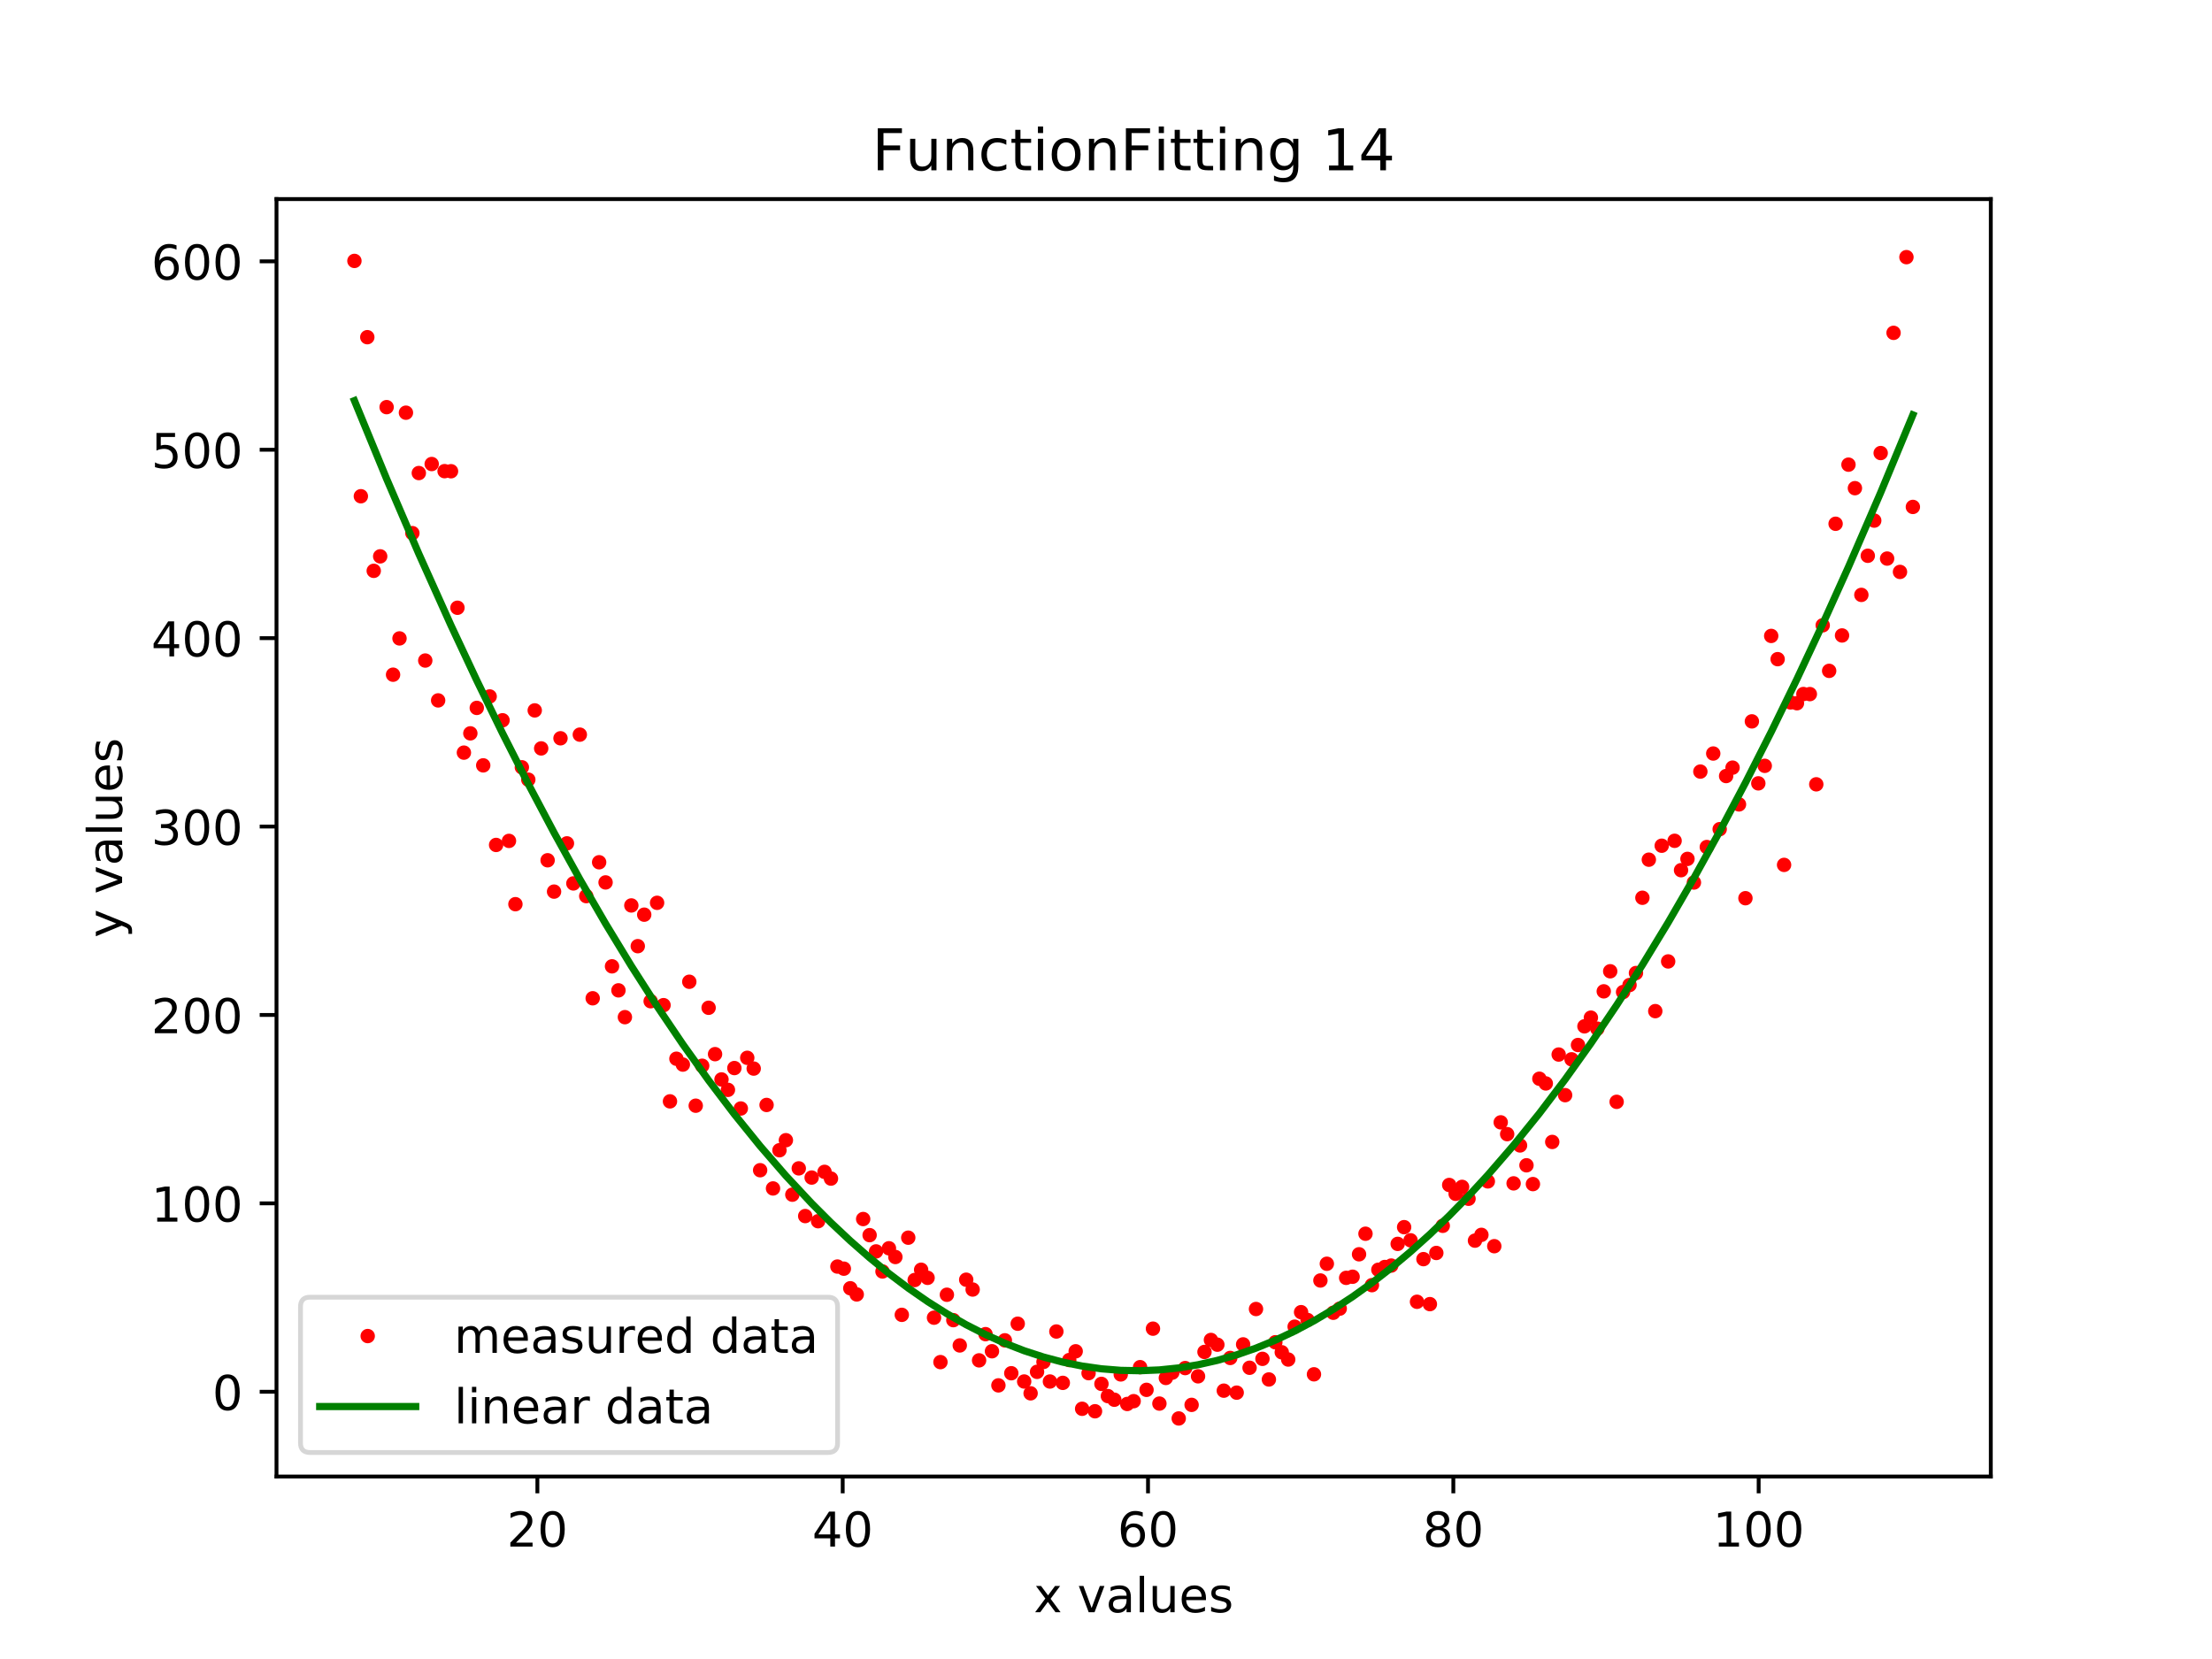 <?xml version="1.0" encoding="utf-8" standalone="no"?>
<!DOCTYPE svg PUBLIC "-//W3C//DTD SVG 1.1//EN"
  "http://www.w3.org/Graphics/SVG/1.1/DTD/svg11.dtd">
<!-- Created with matplotlib (https://matplotlib.org/) -->
<svg height="345.6pt" version="1.1" viewBox="0 0 460.8 345.6" width="460.8pt" xmlns="http://www.w3.org/2000/svg" xmlns:xlink="http://www.w3.org/1999/xlink">
 <defs>
  <style type="text/css">
*{stroke-linecap:butt;stroke-linejoin:round;}
  </style>
 </defs>
 <g id="figure_1">
  <g id="patch_1">
   <path d="M 0 345.6 
L 460.8 345.6 
L 460.8 0 
L 0 0 
z
" style="fill:#ffffff;"/>
  </g>
  <g id="axes_1">
   <g id="patch_2">
    <path d="M 57.6 307.584 
L 414.72 307.584 
L 414.72 41.472 
L 57.6 41.472 
z
" style="fill:#ffffff;"/>
   </g>
   <g id="matplotlib.axis_1">
    <g id="xtick_1">
     <g id="line2d_1">
      <defs>
       <path d="M 0 0 
L 0 3.5 
" id="meb86414246" style="stroke:#000000;stroke-width:0.8;"/>
      </defs>
      <g>
       <use style="stroke:#000000;stroke-width:0.8;" x="111.946" xlink:href="#meb86414246" y="307.584"/>
      </g>
     </g>
     <g id="text_1">
      <!-- 20 -->
      <defs>
       <path d="M 19.188 8.297 
L 53.609 8.297 
L 53.609 0 
L 7.328 0 
L 7.328 8.297 
Q 12.938 14.109 22.625 23.891 
Q 32.328 33.688 34.812 36.531 
Q 39.547 41.844 41.422 45.531 
Q 43.312 49.219 43.312 52.781 
Q 43.312 58.594 39.234 62.25 
Q 35.156 65.922 28.609 65.922 
Q 23.969 65.922 18.812 64.312 
Q 13.672 62.703 7.812 59.422 
L 7.812 69.391 
Q 13.766 71.781 18.938 73 
Q 24.125 74.219 28.422 74.219 
Q 39.75 74.219 46.484 68.547 
Q 53.219 62.891 53.219 53.422 
Q 53.219 48.922 51.531 44.891 
Q 49.859 40.875 45.406 35.406 
Q 44.188 33.984 37.641 27.219 
Q 31.109 20.453 19.188 8.297 
z
" id="DejaVuSans-50"/>
       <path d="M 31.781 66.406 
Q 24.172 66.406 20.328 58.906 
Q 16.5 51.422 16.5 36.375 
Q 16.5 21.391 20.328 13.891 
Q 24.172 6.391 31.781 6.391 
Q 39.453 6.391 43.281 13.891 
Q 47.125 21.391 47.125 36.375 
Q 47.125 51.422 43.281 58.906 
Q 39.453 66.406 31.781 66.406 
z
M 31.781 74.219 
Q 44.047 74.219 50.516 64.516 
Q 56.984 54.828 56.984 36.375 
Q 56.984 17.969 50.516 8.266 
Q 44.047 -1.422 31.781 -1.422 
Q 19.531 -1.422 13.062 8.266 
Q 6.594 17.969 6.594 36.375 
Q 6.594 54.828 13.062 64.516 
Q 19.531 74.219 31.781 74.219 
z
" id="DejaVuSans-48"/>
      </defs>
      <g transform="translate(105.583 322.182)scale(0.1 -0.1)">
       <use xlink:href="#DejaVuSans-50"/>
       <use x="63.623" xlink:href="#DejaVuSans-48"/>
      </g>
     </g>
    </g>
    <g id="xtick_2">
     <g id="line2d_2">
      <g>
       <use style="stroke:#000000;stroke-width:0.8;" x="175.549" xlink:href="#meb86414246" y="307.584"/>
      </g>
     </g>
     <g id="text_2">
      <!-- 40 -->
      <defs>
       <path d="M 37.797 64.312 
L 12.891 25.391 
L 37.797 25.391 
z
M 35.203 72.906 
L 47.609 72.906 
L 47.609 25.391 
L 58.016 25.391 
L 58.016 17.188 
L 47.609 17.188 
L 47.609 0 
L 37.797 0 
L 37.797 17.188 
L 4.891 17.188 
L 4.891 26.703 
z
" id="DejaVuSans-52"/>
      </defs>
      <g transform="translate(169.187 322.182)scale(0.1 -0.1)">
       <use xlink:href="#DejaVuSans-52"/>
       <use x="63.623" xlink:href="#DejaVuSans-48"/>
      </g>
     </g>
    </g>
    <g id="xtick_3">
     <g id="line2d_3">
      <g>
       <use style="stroke:#000000;stroke-width:0.8;" x="239.153" xlink:href="#meb86414246" y="307.584"/>
      </g>
     </g>
     <g id="text_3">
      <!-- 60 -->
      <defs>
       <path d="M 33.016 40.375 
Q 26.375 40.375 22.484 35.828 
Q 18.609 31.297 18.609 23.391 
Q 18.609 15.531 22.484 10.953 
Q 26.375 6.391 33.016 6.391 
Q 39.656 6.391 43.531 10.953 
Q 47.406 15.531 47.406 23.391 
Q 47.406 31.297 43.531 35.828 
Q 39.656 40.375 33.016 40.375 
z
M 52.594 71.297 
L 52.594 62.312 
Q 48.875 64.062 45.094 64.984 
Q 41.312 65.922 37.594 65.922 
Q 27.828 65.922 22.672 59.328 
Q 17.531 52.734 16.797 39.406 
Q 19.672 43.656 24.016 45.922 
Q 28.375 48.188 33.594 48.188 
Q 44.578 48.188 50.953 41.516 
Q 57.328 34.859 57.328 23.391 
Q 57.328 12.156 50.688 5.359 
Q 44.047 -1.422 33.016 -1.422 
Q 20.359 -1.422 13.672 8.266 
Q 6.984 17.969 6.984 36.375 
Q 6.984 53.656 15.188 63.938 
Q 23.391 74.219 37.203 74.219 
Q 40.922 74.219 44.703 73.484 
Q 48.484 72.75 52.594 71.297 
z
" id="DejaVuSans-54"/>
      </defs>
      <g transform="translate(232.79 322.182)scale(0.1 -0.1)">
       <use xlink:href="#DejaVuSans-54"/>
       <use x="63.623" xlink:href="#DejaVuSans-48"/>
      </g>
     </g>
    </g>
    <g id="xtick_4">
     <g id="line2d_4">
      <g>
       <use style="stroke:#000000;stroke-width:0.8;" x="302.756" xlink:href="#meb86414246" y="307.584"/>
      </g>
     </g>
     <g id="text_4">
      <!-- 80 -->
      <defs>
       <path d="M 31.781 34.625 
Q 24.75 34.625 20.719 30.859 
Q 16.703 27.094 16.703 20.516 
Q 16.703 13.922 20.719 10.156 
Q 24.75 6.391 31.781 6.391 
Q 38.812 6.391 42.859 10.172 
Q 46.922 13.969 46.922 20.516 
Q 46.922 27.094 42.891 30.859 
Q 38.875 34.625 31.781 34.625 
z
M 21.922 38.812 
Q 15.578 40.375 12.031 44.719 
Q 8.5 49.078 8.5 55.328 
Q 8.5 64.062 14.719 69.141 
Q 20.953 74.219 31.781 74.219 
Q 42.672 74.219 48.875 69.141 
Q 55.078 64.062 55.078 55.328 
Q 55.078 49.078 51.531 44.719 
Q 48 40.375 41.703 38.812 
Q 48.828 37.156 52.797 32.312 
Q 56.781 27.484 56.781 20.516 
Q 56.781 9.906 50.312 4.234 
Q 43.844 -1.422 31.781 -1.422 
Q 19.734 -1.422 13.25 4.234 
Q 6.781 9.906 6.781 20.516 
Q 6.781 27.484 10.781 32.312 
Q 14.797 37.156 21.922 38.812 
z
M 18.312 54.391 
Q 18.312 48.734 21.844 45.562 
Q 25.391 42.391 31.781 42.391 
Q 38.141 42.391 41.719 45.562 
Q 45.312 48.734 45.312 54.391 
Q 45.312 60.062 41.719 63.234 
Q 38.141 66.406 31.781 66.406 
Q 25.391 66.406 21.844 63.234 
Q 18.312 60.062 18.312 54.391 
z
" id="DejaVuSans-56"/>
      </defs>
      <g transform="translate(296.394 322.182)scale(0.1 -0.1)">
       <use xlink:href="#DejaVuSans-56"/>
       <use x="63.623" xlink:href="#DejaVuSans-48"/>
      </g>
     </g>
    </g>
    <g id="xtick_5">
     <g id="line2d_5">
      <g>
       <use style="stroke:#000000;stroke-width:0.8;" x="366.36" xlink:href="#meb86414246" y="307.584"/>
      </g>
     </g>
     <g id="text_5">
      <!-- 100 -->
      <defs>
       <path d="M 12.406 8.297 
L 28.516 8.297 
L 28.516 63.922 
L 10.984 60.406 
L 10.984 69.391 
L 28.422 72.906 
L 38.281 72.906 
L 38.281 8.297 
L 54.391 8.297 
L 54.391 0 
L 12.406 0 
z
" id="DejaVuSans-49"/>
      </defs>
      <g transform="translate(356.816 322.182)scale(0.1 -0.1)">
       <use xlink:href="#DejaVuSans-49"/>
       <use x="63.623" xlink:href="#DejaVuSans-48"/>
       <use x="127.246" xlink:href="#DejaVuSans-48"/>
      </g>
     </g>
    </g>
    <g id="text_6">
     <!-- x values -->
     <defs>
      <path d="M 54.891 54.688 
L 35.109 28.078 
L 55.906 0 
L 45.312 0 
L 29.391 21.484 
L 13.484 0 
L 2.875 0 
L 24.125 28.609 
L 4.688 54.688 
L 15.281 54.688 
L 29.781 35.203 
L 44.281 54.688 
z
" id="DejaVuSans-120"/>
      <path id="DejaVuSans-32"/>
      <path d="M 2.984 54.688 
L 12.5 54.688 
L 29.594 8.797 
L 46.688 54.688 
L 56.203 54.688 
L 35.688 0 
L 23.484 0 
z
" id="DejaVuSans-118"/>
      <path d="M 34.281 27.484 
Q 23.391 27.484 19.188 25 
Q 14.984 22.516 14.984 16.5 
Q 14.984 11.719 18.141 8.906 
Q 21.297 6.109 26.703 6.109 
Q 34.188 6.109 38.703 11.406 
Q 43.219 16.703 43.219 25.484 
L 43.219 27.484 
z
M 52.203 31.203 
L 52.203 0 
L 43.219 0 
L 43.219 8.297 
Q 40.141 3.328 35.547 0.953 
Q 30.953 -1.422 24.312 -1.422 
Q 15.922 -1.422 10.953 3.297 
Q 6 8.016 6 15.922 
Q 6 25.141 12.172 29.828 
Q 18.359 34.516 30.609 34.516 
L 43.219 34.516 
L 43.219 35.406 
Q 43.219 41.609 39.141 45 
Q 35.062 48.391 27.688 48.391 
Q 23 48.391 18.547 47.266 
Q 14.109 46.141 10.016 43.891 
L 10.016 52.203 
Q 14.938 54.109 19.578 55.047 
Q 24.219 56 28.609 56 
Q 40.484 56 46.344 49.844 
Q 52.203 43.703 52.203 31.203 
z
" id="DejaVuSans-97"/>
      <path d="M 9.422 75.984 
L 18.406 75.984 
L 18.406 0 
L 9.422 0 
z
" id="DejaVuSans-108"/>
      <path d="M 8.5 21.578 
L 8.5 54.688 
L 17.484 54.688 
L 17.484 21.922 
Q 17.484 14.156 20.5 10.266 
Q 23.531 6.391 29.594 6.391 
Q 36.859 6.391 41.078 11.031 
Q 45.312 15.672 45.312 23.688 
L 45.312 54.688 
L 54.297 54.688 
L 54.297 0 
L 45.312 0 
L 45.312 8.406 
Q 42.047 3.422 37.719 1 
Q 33.406 -1.422 27.688 -1.422 
Q 18.266 -1.422 13.375 4.438 
Q 8.5 10.297 8.5 21.578 
z
M 31.109 56 
z
" id="DejaVuSans-117"/>
      <path d="M 56.203 29.594 
L 56.203 25.203 
L 14.891 25.203 
Q 15.484 15.922 20.484 11.062 
Q 25.484 6.203 34.422 6.203 
Q 39.594 6.203 44.453 7.469 
Q 49.312 8.734 54.109 11.281 
L 54.109 2.781 
Q 49.266 0.734 44.188 -0.344 
Q 39.109 -1.422 33.891 -1.422 
Q 20.797 -1.422 13.156 6.188 
Q 5.516 13.812 5.516 26.812 
Q 5.516 40.234 12.766 48.109 
Q 20.016 56 32.328 56 
Q 43.359 56 49.781 48.891 
Q 56.203 41.797 56.203 29.594 
z
M 47.219 32.234 
Q 47.125 39.594 43.094 43.984 
Q 39.062 48.391 32.422 48.391 
Q 24.906 48.391 20.391 44.141 
Q 15.875 39.891 15.188 32.172 
z
" id="DejaVuSans-101"/>
      <path d="M 44.281 53.078 
L 44.281 44.578 
Q 40.484 46.531 36.375 47.5 
Q 32.281 48.484 27.875 48.484 
Q 21.188 48.484 17.844 46.438 
Q 14.5 44.391 14.5 40.281 
Q 14.5 37.156 16.891 35.375 
Q 19.281 33.594 26.516 31.984 
L 29.594 31.297 
Q 39.156 29.25 43.188 25.516 
Q 47.219 21.781 47.219 15.094 
Q 47.219 7.469 41.188 3.016 
Q 35.156 -1.422 24.609 -1.422 
Q 20.219 -1.422 15.453 -0.562 
Q 10.688 0.297 5.422 2 
L 5.422 11.281 
Q 10.406 8.688 15.234 7.391 
Q 20.062 6.109 24.812 6.109 
Q 31.156 6.109 34.562 8.281 
Q 37.984 10.453 37.984 14.406 
Q 37.984 18.062 35.516 20.016 
Q 33.062 21.969 24.703 23.781 
L 21.578 24.516 
Q 13.234 26.266 9.516 29.906 
Q 5.812 33.547 5.812 39.891 
Q 5.812 47.609 11.281 51.797 
Q 16.75 56 26.812 56 
Q 31.781 56 36.172 55.266 
Q 40.578 54.547 44.281 53.078 
z
" id="DejaVuSans-115"/>
     </defs>
     <g transform="translate(215.349 335.861)scale(0.1 -0.1)">
      <use xlink:href="#DejaVuSans-120"/>
      <use x="59.18" xlink:href="#DejaVuSans-32"/>
      <use x="90.967" xlink:href="#DejaVuSans-118"/>
      <use x="150.146" xlink:href="#DejaVuSans-97"/>
      <use x="211.426" xlink:href="#DejaVuSans-108"/>
      <use x="239.209" xlink:href="#DejaVuSans-117"/>
      <use x="302.588" xlink:href="#DejaVuSans-101"/>
      <use x="364.111" xlink:href="#DejaVuSans-115"/>
     </g>
    </g>
   </g>
   <g id="matplotlib.axis_2">
    <g id="ytick_1">
     <g id="line2d_6">
      <defs>
       <path d="M 0 0 
L -3.5 0 
" id="m246a909c62" style="stroke:#000000;stroke-width:0.8;"/>
      </defs>
      <g>
       <use style="stroke:#000000;stroke-width:0.8;" x="57.6" xlink:href="#m246a909c62" y="289.931"/>
      </g>
     </g>
     <g id="text_7">
      <!-- 0 -->
      <g transform="translate(44.237 293.73)scale(0.1 -0.1)">
       <use xlink:href="#DejaVuSans-48"/>
      </g>
     </g>
    </g>
    <g id="ytick_2">
     <g id="line2d_7">
      <g>
       <use style="stroke:#000000;stroke-width:0.8;" x="57.6" xlink:href="#m246a909c62" y="250.682"/>
      </g>
     </g>
     <g id="text_8">
      <!-- 100 -->
      <g transform="translate(31.512 254.482)scale(0.1 -0.1)">
       <use xlink:href="#DejaVuSans-49"/>
       <use x="63.623" xlink:href="#DejaVuSans-48"/>
       <use x="127.246" xlink:href="#DejaVuSans-48"/>
      </g>
     </g>
    </g>
    <g id="ytick_3">
     <g id="line2d_8">
      <g>
       <use style="stroke:#000000;stroke-width:0.8;" x="57.6" xlink:href="#m246a909c62" y="211.434"/>
      </g>
     </g>
     <g id="text_9">
      <!-- 200 -->
      <g transform="translate(31.512 215.233)scale(0.1 -0.1)">
       <use xlink:href="#DejaVuSans-50"/>
       <use x="63.623" xlink:href="#DejaVuSans-48"/>
       <use x="127.246" xlink:href="#DejaVuSans-48"/>
      </g>
     </g>
    </g>
    <g id="ytick_4">
     <g id="line2d_9">
      <g>
       <use style="stroke:#000000;stroke-width:0.8;" x="57.6" xlink:href="#m246a909c62" y="172.186"/>
      </g>
     </g>
     <g id="text_10">
      <!-- 300 -->
      <defs>
       <path d="M 40.578 39.312 
Q 47.656 37.797 51.625 33 
Q 55.609 28.219 55.609 21.188 
Q 55.609 10.406 48.188 4.484 
Q 40.766 -1.422 27.094 -1.422 
Q 22.516 -1.422 17.656 -0.516 
Q 12.797 0.391 7.625 2.203 
L 7.625 11.719 
Q 11.719 9.328 16.594 8.109 
Q 21.484 6.891 26.812 6.891 
Q 36.078 6.891 40.938 10.547 
Q 45.797 14.203 45.797 21.188 
Q 45.797 27.641 41.281 31.266 
Q 36.766 34.906 28.719 34.906 
L 20.219 34.906 
L 20.219 43.016 
L 29.109 43.016 
Q 36.375 43.016 40.234 45.922 
Q 44.094 48.828 44.094 54.297 
Q 44.094 59.906 40.109 62.906 
Q 36.141 65.922 28.719 65.922 
Q 24.656 65.922 20.016 65.031 
Q 15.375 64.156 9.812 62.312 
L 9.812 71.094 
Q 15.438 72.656 20.344 73.438 
Q 25.25 74.219 29.594 74.219 
Q 40.828 74.219 47.359 69.109 
Q 53.906 64.016 53.906 55.328 
Q 53.906 49.266 50.438 45.094 
Q 46.969 40.922 40.578 39.312 
z
" id="DejaVuSans-51"/>
      </defs>
      <g transform="translate(31.512 175.985)scale(0.1 -0.1)">
       <use xlink:href="#DejaVuSans-51"/>
       <use x="63.623" xlink:href="#DejaVuSans-48"/>
       <use x="127.246" xlink:href="#DejaVuSans-48"/>
      </g>
     </g>
    </g>
    <g id="ytick_5">
     <g id="line2d_10">
      <g>
       <use style="stroke:#000000;stroke-width:0.8;" x="57.6" xlink:href="#m246a909c62" y="132.937"/>
      </g>
     </g>
     <g id="text_11">
      <!-- 400 -->
      <g transform="translate(31.512 136.736)scale(0.1 -0.1)">
       <use xlink:href="#DejaVuSans-52"/>
       <use x="63.623" xlink:href="#DejaVuSans-48"/>
       <use x="127.246" xlink:href="#DejaVuSans-48"/>
      </g>
     </g>
    </g>
    <g id="ytick_6">
     <g id="line2d_11">
      <g>
       <use style="stroke:#000000;stroke-width:0.8;" x="57.6" xlink:href="#m246a909c62" y="93.689"/>
      </g>
     </g>
     <g id="text_12">
      <!-- 500 -->
      <defs>
       <path d="M 10.797 72.906 
L 49.516 72.906 
L 49.516 64.594 
L 19.828 64.594 
L 19.828 46.734 
Q 21.969 47.469 24.109 47.828 
Q 26.266 48.188 28.422 48.188 
Q 40.625 48.188 47.75 41.5 
Q 54.891 34.812 54.891 23.391 
Q 54.891 11.625 47.562 5.094 
Q 40.234 -1.422 26.906 -1.422 
Q 22.312 -1.422 17.547 -0.641 
Q 12.797 0.141 7.719 1.703 
L 7.719 11.625 
Q 12.109 9.234 16.797 8.062 
Q 21.484 6.891 26.703 6.891 
Q 35.156 6.891 40.078 11.328 
Q 45.016 15.766 45.016 23.391 
Q 45.016 31 40.078 35.438 
Q 35.156 39.891 26.703 39.891 
Q 22.75 39.891 18.812 39.016 
Q 14.891 38.141 10.797 36.281 
z
" id="DejaVuSans-53"/>
      </defs>
      <g transform="translate(31.512 97.488)scale(0.1 -0.1)">
       <use xlink:href="#DejaVuSans-53"/>
       <use x="63.623" xlink:href="#DejaVuSans-48"/>
       <use x="127.246" xlink:href="#DejaVuSans-48"/>
      </g>
     </g>
    </g>
    <g id="ytick_7">
     <g id="line2d_12">
      <g>
       <use style="stroke:#000000;stroke-width:0.8;" x="57.6" xlink:href="#m246a909c62" y="54.441"/>
      </g>
     </g>
     <g id="text_13">
      <!-- 600 -->
      <g transform="translate(31.512 58.24)scale(0.1 -0.1)">
       <use xlink:href="#DejaVuSans-54"/>
       <use x="63.623" xlink:href="#DejaVuSans-48"/>
       <use x="127.246" xlink:href="#DejaVuSans-48"/>
      </g>
     </g>
    </g>
    <g id="text_14">
     <!-- y values -->
     <defs>
      <path d="M 32.172 -5.078 
Q 28.375 -14.844 24.75 -17.812 
Q 21.141 -20.797 15.094 -20.797 
L 7.906 -20.797 
L 7.906 -13.281 
L 13.188 -13.281 
Q 16.891 -13.281 18.938 -11.516 
Q 21 -9.766 23.484 -3.219 
L 25.094 0.875 
L 2.984 54.688 
L 12.5 54.688 
L 29.594 11.922 
L 46.688 54.688 
L 56.203 54.688 
z
" id="DejaVuSans-121"/>
     </defs>
     <g transform="translate(25.433 195.339)rotate(-90)scale(0.1 -0.1)">
      <use xlink:href="#DejaVuSans-121"/>
      <use x="59.18" xlink:href="#DejaVuSans-32"/>
      <use x="90.967" xlink:href="#DejaVuSans-118"/>
      <use x="150.146" xlink:href="#DejaVuSans-97"/>
      <use x="211.426" xlink:href="#DejaVuSans-108"/>
      <use x="239.209" xlink:href="#DejaVuSans-117"/>
      <use x="302.588" xlink:href="#DejaVuSans-101"/>
      <use x="364.111" xlink:href="#DejaVuSans-115"/>
     </g>
    </g>
   </g>
   <g id="line2d_13">
    <defs>
     <path d="M 0 1 
C 0.265 1 0.52 0.895 0.707 0.707 
C 0.895 0.52 1 0.265 1 0 
C 1 -0.265 0.895 -0.52 0.707 -0.707 
C 0.52 -0.895 0.265 -1 0 -1 
C -0.265 -1 -0.52 -0.895 -0.707 -0.707 
C -0.895 -0.52 -1 -0.265 -1 0 
C -1 0.265 -0.895 0.52 -0.707 0.707 
C -0.52 0.895 -0.265 1 0 1 
z
" id="mb3ab3a8fea" style="stroke:#ff0000;"/>
    </defs>
    <g clip-path="url(#p7664dd7ea1)">
     <use style="fill:#ff0000;stroke:#ff0000;" x="73.833" xlink:href="#mb3ab3a8fea" y="54.353"/>
     <use style="fill:#ff0000;stroke:#ff0000;" x="75.174" xlink:href="#mb3ab3a8fea" y="103.376"/>
     <use style="fill:#ff0000;stroke:#ff0000;" x="76.516" xlink:href="#mb3ab3a8fea" y="70.241"/>
     <use style="fill:#ff0000;stroke:#ff0000;" x="77.857" xlink:href="#mb3ab3a8fea" y="118.917"/>
     <use style="fill:#ff0000;stroke:#ff0000;" x="79.199" xlink:href="#mb3ab3a8fea" y="115.899"/>
     <use style="fill:#ff0000;stroke:#ff0000;" x="80.54" xlink:href="#mb3ab3a8fea" y="84.815"/>
     <use style="fill:#ff0000;stroke:#ff0000;" x="81.882" xlink:href="#mb3ab3a8fea" y="140.552"/>
     <use style="fill:#ff0000;stroke:#ff0000;" x="83.224" xlink:href="#mb3ab3a8fea" y="132.993"/>
     <use style="fill:#ff0000;stroke:#ff0000;" x="84.565" xlink:href="#mb3ab3a8fea" y="85.972"/>
     <use style="fill:#ff0000;stroke:#ff0000;" x="85.907" xlink:href="#mb3ab3a8fea" y="111.061"/>
     <use style="fill:#ff0000;stroke:#ff0000;" x="87.248" xlink:href="#mb3ab3a8fea" y="98.545"/>
     <use style="fill:#ff0000;stroke:#ff0000;" x="88.59" xlink:href="#mb3ab3a8fea" y="137.602"/>
     <use style="fill:#ff0000;stroke:#ff0000;" x="89.931" xlink:href="#mb3ab3a8fea" y="96.665"/>
     <use style="fill:#ff0000;stroke:#ff0000;" x="91.273" xlink:href="#mb3ab3a8fea" y="145.906"/>
     <use style="fill:#ff0000;stroke:#ff0000;" x="92.614" xlink:href="#mb3ab3a8fea" y="98.15"/>
     <use style="fill:#ff0000;stroke:#ff0000;" x="93.956" xlink:href="#mb3ab3a8fea" y="98.168"/>
     <use style="fill:#ff0000;stroke:#ff0000;" x="95.297" xlink:href="#mb3ab3a8fea" y="126.607"/>
     <use style="fill:#ff0000;stroke:#ff0000;" x="96.639" xlink:href="#mb3ab3a8fea" y="156.787"/>
     <use style="fill:#ff0000;stroke:#ff0000;" x="97.981" xlink:href="#mb3ab3a8fea" y="152.772"/>
     <use style="fill:#ff0000;stroke:#ff0000;" x="99.322" xlink:href="#mb3ab3a8fea" y="147.468"/>
     <use style="fill:#ff0000;stroke:#ff0000;" x="100.664" xlink:href="#mb3ab3a8fea" y="159.44"/>
     <use style="fill:#ff0000;stroke:#ff0000;" x="102.005" xlink:href="#mb3ab3a8fea" y="145.085"/>
     <use style="fill:#ff0000;stroke:#ff0000;" x="103.347" xlink:href="#mb3ab3a8fea" y="176.017"/>
     <use style="fill:#ff0000;stroke:#ff0000;" x="104.688" xlink:href="#mb3ab3a8fea" y="150.047"/>
     <use style="fill:#ff0000;stroke:#ff0000;" x="106.03" xlink:href="#mb3ab3a8fea" y="175.173"/>
     <use style="fill:#ff0000;stroke:#ff0000;" x="107.371" xlink:href="#mb3ab3a8fea" y="188.357"/>
     <use style="fill:#ff0000;stroke:#ff0000;" x="108.713" xlink:href="#mb3ab3a8fea" y="159.839"/>
     <use style="fill:#ff0000;stroke:#ff0000;" x="110.055" xlink:href="#mb3ab3a8fea" y="162.417"/>
     <use style="fill:#ff0000;stroke:#ff0000;" x="111.396" xlink:href="#mb3ab3a8fea" y="147.989"/>
     <use style="fill:#ff0000;stroke:#ff0000;" x="112.738" xlink:href="#mb3ab3a8fea" y="155.907"/>
     <use style="fill:#ff0000;stroke:#ff0000;" x="114.079" xlink:href="#mb3ab3a8fea" y="179.21"/>
     <use style="fill:#ff0000;stroke:#ff0000;" x="115.421" xlink:href="#mb3ab3a8fea" y="185.739"/>
     <use style="fill:#ff0000;stroke:#ff0000;" x="116.762" xlink:href="#mb3ab3a8fea" y="153.798"/>
     <use style="fill:#ff0000;stroke:#ff0000;" x="118.104" xlink:href="#mb3ab3a8fea" y="175.689"/>
     <use style="fill:#ff0000;stroke:#ff0000;" x="119.445" xlink:href="#mb3ab3a8fea" y="184.034"/>
     <use style="fill:#ff0000;stroke:#ff0000;" x="120.787" xlink:href="#mb3ab3a8fea" y="153.039"/>
     <use style="fill:#ff0000;stroke:#ff0000;" x="122.128" xlink:href="#mb3ab3a8fea" y="186.676"/>
     <use style="fill:#ff0000;stroke:#ff0000;" x="123.47" xlink:href="#mb3ab3a8fea" y="207.96"/>
     <use style="fill:#ff0000;stroke:#ff0000;" x="124.812" xlink:href="#mb3ab3a8fea" y="179.625"/>
     <use style="fill:#ff0000;stroke:#ff0000;" x="126.153" xlink:href="#mb3ab3a8fea" y="183.824"/>
     <use style="fill:#ff0000;stroke:#ff0000;" x="127.495" xlink:href="#mb3ab3a8fea" y="201.306"/>
     <use style="fill:#ff0000;stroke:#ff0000;" x="128.836" xlink:href="#mb3ab3a8fea" y="206.309"/>
     <use style="fill:#ff0000;stroke:#ff0000;" x="130.178" xlink:href="#mb3ab3a8fea" y="211.894"/>
     <use style="fill:#ff0000;stroke:#ff0000;" x="131.519" xlink:href="#mb3ab3a8fea" y="188.621"/>
     <use style="fill:#ff0000;stroke:#ff0000;" x="132.861" xlink:href="#mb3ab3a8fea" y="197.104"/>
     <use style="fill:#ff0000;stroke:#ff0000;" x="134.202" xlink:href="#mb3ab3a8fea" y="190.543"/>
     <use style="fill:#ff0000;stroke:#ff0000;" x="135.544" xlink:href="#mb3ab3a8fea" y="208.572"/>
     <use style="fill:#ff0000;stroke:#ff0000;" x="136.885" xlink:href="#mb3ab3a8fea" y="188.073"/>
     <use style="fill:#ff0000;stroke:#ff0000;" x="138.227" xlink:href="#mb3ab3a8fea" y="209.392"/>
     <use style="fill:#ff0000;stroke:#ff0000;" x="139.569" xlink:href="#mb3ab3a8fea" y="229.433"/>
     <use style="fill:#ff0000;stroke:#ff0000;" x="140.91" xlink:href="#mb3ab3a8fea" y="220.553"/>
     <use style="fill:#ff0000;stroke:#ff0000;" x="142.252" xlink:href="#mb3ab3a8fea" y="221.774"/>
     <use style="fill:#ff0000;stroke:#ff0000;" x="143.593" xlink:href="#mb3ab3a8fea" y="204.519"/>
     <use style="fill:#ff0000;stroke:#ff0000;" x="144.935" xlink:href="#mb3ab3a8fea" y="230.337"/>
     <use style="fill:#ff0000;stroke:#ff0000;" x="146.276" xlink:href="#mb3ab3a8fea" y="222.015"/>
     <use style="fill:#ff0000;stroke:#ff0000;" x="147.618" xlink:href="#mb3ab3a8fea" y="209.937"/>
     <use style="fill:#ff0000;stroke:#ff0000;" x="148.959" xlink:href="#mb3ab3a8fea" y="219.598"/>
     <use style="fill:#ff0000;stroke:#ff0000;" x="150.301" xlink:href="#mb3ab3a8fea" y="224.867"/>
     <use style="fill:#ff0000;stroke:#ff0000;" x="151.642" xlink:href="#mb3ab3a8fea" y="227.035"/>
     <use style="fill:#ff0000;stroke:#ff0000;" x="152.984" xlink:href="#mb3ab3a8fea" y="222.496"/>
     <use style="fill:#ff0000;stroke:#ff0000;" x="154.326" xlink:href="#mb3ab3a8fea" y="230.92"/>
     <use style="fill:#ff0000;stroke:#ff0000;" x="155.667" xlink:href="#mb3ab3a8fea" y="220.363"/>
     <use style="fill:#ff0000;stroke:#ff0000;" x="157.009" xlink:href="#mb3ab3a8fea" y="222.604"/>
     <use style="fill:#ff0000;stroke:#ff0000;" x="158.35" xlink:href="#mb3ab3a8fea" y="243.777"/>
     <use style="fill:#ff0000;stroke:#ff0000;" x="159.692" xlink:href="#mb3ab3a8fea" y="230.181"/>
     <use style="fill:#ff0000;stroke:#ff0000;" x="161.033" xlink:href="#mb3ab3a8fea" y="247.575"/>
     <use style="fill:#ff0000;stroke:#ff0000;" x="162.375" xlink:href="#mb3ab3a8fea" y="239.618"/>
     <use style="fill:#ff0000;stroke:#ff0000;" x="163.716" xlink:href="#mb3ab3a8fea" y="237.525"/>
     <use style="fill:#ff0000;stroke:#ff0000;" x="165.058" xlink:href="#mb3ab3a8fea" y="248.874"/>
     <use style="fill:#ff0000;stroke:#ff0000;" x="166.4" xlink:href="#mb3ab3a8fea" y="243.392"/>
     <use style="fill:#ff0000;stroke:#ff0000;" x="167.741" xlink:href="#mb3ab3a8fea" y="253.329"/>
     <use style="fill:#ff0000;stroke:#ff0000;" x="169.083" xlink:href="#mb3ab3a8fea" y="245.307"/>
     <use style="fill:#ff0000;stroke:#ff0000;" x="170.424" xlink:href="#mb3ab3a8fea" y="254.4"/>
     <use style="fill:#ff0000;stroke:#ff0000;" x="171.766" xlink:href="#mb3ab3a8fea" y="244.12"/>
     <use style="fill:#ff0000;stroke:#ff0000;" x="173.107" xlink:href="#mb3ab3a8fea" y="245.521"/>
     <use style="fill:#ff0000;stroke:#ff0000;" x="174.449" xlink:href="#mb3ab3a8fea" y="263.847"/>
     <use style="fill:#ff0000;stroke:#ff0000;" x="175.79" xlink:href="#mb3ab3a8fea" y="264.286"/>
     <use style="fill:#ff0000;stroke:#ff0000;" x="177.132" xlink:href="#mb3ab3a8fea" y="268.37"/>
     <use style="fill:#ff0000;stroke:#ff0000;" x="178.473" xlink:href="#mb3ab3a8fea" y="269.654"/>
     <use style="fill:#ff0000;stroke:#ff0000;" x="179.815" xlink:href="#mb3ab3a8fea" y="253.946"/>
     <use style="fill:#ff0000;stroke:#ff0000;" x="181.157" xlink:href="#mb3ab3a8fea" y="257.304"/>
     <use style="fill:#ff0000;stroke:#ff0000;" x="182.498" xlink:href="#mb3ab3a8fea" y="260.691"/>
     <use style="fill:#ff0000;stroke:#ff0000;" x="183.84" xlink:href="#mb3ab3a8fea" y="264.869"/>
     <use style="fill:#ff0000;stroke:#ff0000;" x="185.181" xlink:href="#mb3ab3a8fea" y="260.038"/>
     <use style="fill:#ff0000;stroke:#ff0000;" x="186.523" xlink:href="#mb3ab3a8fea" y="261.856"/>
     <use style="fill:#ff0000;stroke:#ff0000;" x="187.864" xlink:href="#mb3ab3a8fea" y="273.906"/>
     <use style="fill:#ff0000;stroke:#ff0000;" x="189.206" xlink:href="#mb3ab3a8fea" y="257.831"/>
     <use style="fill:#ff0000;stroke:#ff0000;" x="190.547" xlink:href="#mb3ab3a8fea" y="266.651"/>
     <use style="fill:#ff0000;stroke:#ff0000;" x="191.889" xlink:href="#mb3ab3a8fea" y="264.512"/>
     <use style="fill:#ff0000;stroke:#ff0000;" x="193.23" xlink:href="#mb3ab3a8fea" y="266.196"/>
     <use style="fill:#ff0000;stroke:#ff0000;" x="194.572" xlink:href="#mb3ab3a8fea" y="274.498"/>
     <use style="fill:#ff0000;stroke:#ff0000;" x="195.914" xlink:href="#mb3ab3a8fea" y="283.752"/>
     <use style="fill:#ff0000;stroke:#ff0000;" x="197.255" xlink:href="#mb3ab3a8fea" y="269.718"/>
     <use style="fill:#ff0000;stroke:#ff0000;" x="198.597" xlink:href="#mb3ab3a8fea" y="275.01"/>
     <use style="fill:#ff0000;stroke:#ff0000;" x="199.938" xlink:href="#mb3ab3a8fea" y="280.279"/>
     <use style="fill:#ff0000;stroke:#ff0000;" x="201.28" xlink:href="#mb3ab3a8fea" y="266.588"/>
     <use style="fill:#ff0000;stroke:#ff0000;" x="202.621" xlink:href="#mb3ab3a8fea" y="268.633"/>
     <use style="fill:#ff0000;stroke:#ff0000;" x="203.963" xlink:href="#mb3ab3a8fea" y="283.387"/>
     <use style="fill:#ff0000;stroke:#ff0000;" x="205.304" xlink:href="#mb3ab3a8fea" y="277.927"/>
     <use style="fill:#ff0000;stroke:#ff0000;" x="206.646" xlink:href="#mb3ab3a8fea" y="281.49"/>
     <use style="fill:#ff0000;stroke:#ff0000;" x="207.987" xlink:href="#mb3ab3a8fea" y="288.599"/>
     <use style="fill:#ff0000;stroke:#ff0000;" x="209.329" xlink:href="#mb3ab3a8fea" y="279.214"/>
     <use style="fill:#ff0000;stroke:#ff0000;" x="210.671" xlink:href="#mb3ab3a8fea" y="286.07"/>
     <use style="fill:#ff0000;stroke:#ff0000;" x="212.012" xlink:href="#mb3ab3a8fea" y="275.754"/>
     <use style="fill:#ff0000;stroke:#ff0000;" x="213.354" xlink:href="#mb3ab3a8fea" y="287.793"/>
     <use style="fill:#ff0000;stroke:#ff0000;" x="214.695" xlink:href="#mb3ab3a8fea" y="290.256"/>
     <use style="fill:#ff0000;stroke:#ff0000;" x="216.037" xlink:href="#mb3ab3a8fea" y="285.778"/>
     <use style="fill:#ff0000;stroke:#ff0000;" x="217.378" xlink:href="#mb3ab3a8fea" y="283.723"/>
     <use style="fill:#ff0000;stroke:#ff0000;" x="218.72" xlink:href="#mb3ab3a8fea" y="287.795"/>
     <use style="fill:#ff0000;stroke:#ff0000;" x="220.061" xlink:href="#mb3ab3a8fea" y="277.377"/>
     <use style="fill:#ff0000;stroke:#ff0000;" x="221.403" xlink:href="#mb3ab3a8fea" y="288.076"/>
     <use style="fill:#ff0000;stroke:#ff0000;" x="222.745" xlink:href="#mb3ab3a8fea" y="283.324"/>
     <use style="fill:#ff0000;stroke:#ff0000;" x="224.086" xlink:href="#mb3ab3a8fea" y="281.5"/>
     <use style="fill:#ff0000;stroke:#ff0000;" x="225.428" xlink:href="#mb3ab3a8fea" y="293.475"/>
     <use style="fill:#ff0000;stroke:#ff0000;" x="226.769" xlink:href="#mb3ab3a8fea" y="286.051"/>
     <use style="fill:#ff0000;stroke:#ff0000;" x="228.111" xlink:href="#mb3ab3a8fea" y="293.991"/>
     <use style="fill:#ff0000;stroke:#ff0000;" x="229.452" xlink:href="#mb3ab3a8fea" y="288.289"/>
     <use style="fill:#ff0000;stroke:#ff0000;" x="230.794" xlink:href="#mb3ab3a8fea" y="290.832"/>
     <use style="fill:#ff0000;stroke:#ff0000;" x="232.135" xlink:href="#mb3ab3a8fea" y="291.588"/>
     <use style="fill:#ff0000;stroke:#ff0000;" x="233.477" xlink:href="#mb3ab3a8fea" y="286.318"/>
     <use style="fill:#ff0000;stroke:#ff0000;" x="234.818" xlink:href="#mb3ab3a8fea" y="292.473"/>
     <use style="fill:#ff0000;stroke:#ff0000;" x="236.16" xlink:href="#mb3ab3a8fea" y="291.89"/>
     <use style="fill:#ff0000;stroke:#ff0000;" x="237.502" xlink:href="#mb3ab3a8fea" y="284.803"/>
     <use style="fill:#ff0000;stroke:#ff0000;" x="238.843" xlink:href="#mb3ab3a8fea" y="289.529"/>
     <use style="fill:#ff0000;stroke:#ff0000;" x="240.185" xlink:href="#mb3ab3a8fea" y="276.785"/>
     <use style="fill:#ff0000;stroke:#ff0000;" x="241.526" xlink:href="#mb3ab3a8fea" y="292.392"/>
     <use style="fill:#ff0000;stroke:#ff0000;" x="242.868" xlink:href="#mb3ab3a8fea" y="287.052"/>
     <use style="fill:#ff0000;stroke:#ff0000;" x="244.209" xlink:href="#mb3ab3a8fea" y="285.944"/>
     <use style="fill:#ff0000;stroke:#ff0000;" x="245.551" xlink:href="#mb3ab3a8fea" y="295.488"/>
     <use style="fill:#ff0000;stroke:#ff0000;" x="246.892" xlink:href="#mb3ab3a8fea" y="284.996"/>
     <use style="fill:#ff0000;stroke:#ff0000;" x="248.234" xlink:href="#mb3ab3a8fea" y="292.659"/>
     <use style="fill:#ff0000;stroke:#ff0000;" x="249.575" xlink:href="#mb3ab3a8fea" y="286.713"/>
     <use style="fill:#ff0000;stroke:#ff0000;" x="250.917" xlink:href="#mb3ab3a8fea" y="281.632"/>
     <use style="fill:#ff0000;stroke:#ff0000;" x="252.259" xlink:href="#mb3ab3a8fea" y="279.137"/>
     <use style="fill:#ff0000;stroke:#ff0000;" x="253.6" xlink:href="#mb3ab3a8fea" y="280.123"/>
     <use style="fill:#ff0000;stroke:#ff0000;" x="254.942" xlink:href="#mb3ab3a8fea" y="289.7"/>
     <use style="fill:#ff0000;stroke:#ff0000;" x="256.283" xlink:href="#mb3ab3a8fea" y="282.886"/>
     <use style="fill:#ff0000;stroke:#ff0000;" x="257.625" xlink:href="#mb3ab3a8fea" y="290.115"/>
     <use style="fill:#ff0000;stroke:#ff0000;" x="258.966" xlink:href="#mb3ab3a8fea" y="280.06"/>
     <use style="fill:#ff0000;stroke:#ff0000;" x="260.308" xlink:href="#mb3ab3a8fea" y="284.93"/>
     <use style="fill:#ff0000;stroke:#ff0000;" x="261.649" xlink:href="#mb3ab3a8fea" y="272.69"/>
     <use style="fill:#ff0000;stroke:#ff0000;" x="262.991" xlink:href="#mb3ab3a8fea" y="283.072"/>
     <use style="fill:#ff0000;stroke:#ff0000;" x="264.333" xlink:href="#mb3ab3a8fea" y="287.367"/>
     <use style="fill:#ff0000;stroke:#ff0000;" x="265.674" xlink:href="#mb3ab3a8fea" y="279.618"/>
     <use style="fill:#ff0000;stroke:#ff0000;" x="267.016" xlink:href="#mb3ab3a8fea" y="281.705"/>
     <use style="fill:#ff0000;stroke:#ff0000;" x="268.357" xlink:href="#mb3ab3a8fea" y="283.212"/>
     <use style="fill:#ff0000;stroke:#ff0000;" x="269.699" xlink:href="#mb3ab3a8fea" y="276.371"/>
     <use style="fill:#ff0000;stroke:#ff0000;" x="271.04" xlink:href="#mb3ab3a8fea" y="273.347"/>
     <use style="fill:#ff0000;stroke:#ff0000;" x="272.382" xlink:href="#mb3ab3a8fea" y="274.977"/>
     <use style="fill:#ff0000;stroke:#ff0000;" x="273.723" xlink:href="#mb3ab3a8fea" y="286.294"/>
     <use style="fill:#ff0000;stroke:#ff0000;" x="275.065" xlink:href="#mb3ab3a8fea" y="266.749"/>
     <use style="fill:#ff0000;stroke:#ff0000;" x="276.406" xlink:href="#mb3ab3a8fea" y="263.264"/>
     <use style="fill:#ff0000;stroke:#ff0000;" x="277.748" xlink:href="#mb3ab3a8fea" y="273.472"/>
     <use style="fill:#ff0000;stroke:#ff0000;" x="279.09" xlink:href="#mb3ab3a8fea" y="272.614"/>
     <use style="fill:#ff0000;stroke:#ff0000;" x="280.431" xlink:href="#mb3ab3a8fea" y="266.201"/>
     <use style="fill:#ff0000;stroke:#ff0000;" x="281.773" xlink:href="#mb3ab3a8fea" y="265.969"/>
     <use style="fill:#ff0000;stroke:#ff0000;" x="283.114" xlink:href="#mb3ab3a8fea" y="261.29"/>
     <use style="fill:#ff0000;stroke:#ff0000;" x="284.456" xlink:href="#mb3ab3a8fea" y="257.008"/>
     <use style="fill:#ff0000;stroke:#ff0000;" x="285.797" xlink:href="#mb3ab3a8fea" y="267.721"/>
     <use style="fill:#ff0000;stroke:#ff0000;" x="287.139" xlink:href="#mb3ab3a8fea" y="264.51"/>
     <use style="fill:#ff0000;stroke:#ff0000;" x="288.48" xlink:href="#mb3ab3a8fea" y="263.939"/>
     <use style="fill:#ff0000;stroke:#ff0000;" x="289.822" xlink:href="#mb3ab3a8fea" y="263.641"/>
     <use style="fill:#ff0000;stroke:#ff0000;" x="291.163" xlink:href="#mb3ab3a8fea" y="259.123"/>
     <use style="fill:#ff0000;stroke:#ff0000;" x="292.505" xlink:href="#mb3ab3a8fea" y="255.639"/>
     <use style="fill:#ff0000;stroke:#ff0000;" x="293.847" xlink:href="#mb3ab3a8fea" y="258.379"/>
     <use style="fill:#ff0000;stroke:#ff0000;" x="295.188" xlink:href="#mb3ab3a8fea" y="271.183"/>
     <use style="fill:#ff0000;stroke:#ff0000;" x="296.53" xlink:href="#mb3ab3a8fea" y="262.301"/>
     <use style="fill:#ff0000;stroke:#ff0000;" x="297.871" xlink:href="#mb3ab3a8fea" y="271.673"/>
     <use style="fill:#ff0000;stroke:#ff0000;" x="299.213" xlink:href="#mb3ab3a8fea" y="261.015"/>
     <use style="fill:#ff0000;stroke:#ff0000;" x="300.554" xlink:href="#mb3ab3a8fea" y="255.357"/>
     <use style="fill:#ff0000;stroke:#ff0000;" x="301.896" xlink:href="#mb3ab3a8fea" y="246.853"/>
     <use style="fill:#ff0000;stroke:#ff0000;" x="303.237" xlink:href="#mb3ab3a8fea" y="248.692"/>
     <use style="fill:#ff0000;stroke:#ff0000;" x="304.579" xlink:href="#mb3ab3a8fea" y="247.248"/>
     <use style="fill:#ff0000;stroke:#ff0000;" x="305.92" xlink:href="#mb3ab3a8fea" y="249.721"/>
     <use style="fill:#ff0000;stroke:#ff0000;" x="307.262" xlink:href="#mb3ab3a8fea" y="258.447"/>
     <use style="fill:#ff0000;stroke:#ff0000;" x="308.604" xlink:href="#mb3ab3a8fea" y="257.243"/>
     <use style="fill:#ff0000;stroke:#ff0000;" x="309.945" xlink:href="#mb3ab3a8fea" y="246.102"/>
     <use style="fill:#ff0000;stroke:#ff0000;" x="311.287" xlink:href="#mb3ab3a8fea" y="259.604"/>
     <use style="fill:#ff0000;stroke:#ff0000;" x="312.628" xlink:href="#mb3ab3a8fea" y="233.807"/>
     <use style="fill:#ff0000;stroke:#ff0000;" x="313.97" xlink:href="#mb3ab3a8fea" y="236.26"/>
     <use style="fill:#ff0000;stroke:#ff0000;" x="315.311" xlink:href="#mb3ab3a8fea" y="246.517"/>
     <use style="fill:#ff0000;stroke:#ff0000;" x="316.653" xlink:href="#mb3ab3a8fea" y="238.615"/>
     <use style="fill:#ff0000;stroke:#ff0000;" x="317.994" xlink:href="#mb3ab3a8fea" y="242.752"/>
     <use style="fill:#ff0000;stroke:#ff0000;" x="319.336" xlink:href="#mb3ab3a8fea" y="246.667"/>
     <use style="fill:#ff0000;stroke:#ff0000;" x="320.678" xlink:href="#mb3ab3a8fea" y="224.719"/>
     <use style="fill:#ff0000;stroke:#ff0000;" x="322.019" xlink:href="#mb3ab3a8fea" y="225.702"/>
     <use style="fill:#ff0000;stroke:#ff0000;" x="323.361" xlink:href="#mb3ab3a8fea" y="237.887"/>
     <use style="fill:#ff0000;stroke:#ff0000;" x="324.702" xlink:href="#mb3ab3a8fea" y="219.681"/>
     <use style="fill:#ff0000;stroke:#ff0000;" x="326.044" xlink:href="#mb3ab3a8fea" y="228.14"/>
     <use style="fill:#ff0000;stroke:#ff0000;" x="327.385" xlink:href="#mb3ab3a8fea" y="220.675"/>
     <use style="fill:#ff0000;stroke:#ff0000;" x="328.727" xlink:href="#mb3ab3a8fea" y="217.693"/>
     <use style="fill:#ff0000;stroke:#ff0000;" x="330.068" xlink:href="#mb3ab3a8fea" y="213.804"/>
     <use style="fill:#ff0000;stroke:#ff0000;" x="331.41" xlink:href="#mb3ab3a8fea" y="211.994"/>
     <use style="fill:#ff0000;stroke:#ff0000;" x="332.751" xlink:href="#mb3ab3a8fea" y="214.291"/>
     <use style="fill:#ff0000;stroke:#ff0000;" x="334.093" xlink:href="#mb3ab3a8fea" y="206.513"/>
     <use style="fill:#ff0000;stroke:#ff0000;" x="335.435" xlink:href="#mb3ab3a8fea" y="202.334"/>
     <use style="fill:#ff0000;stroke:#ff0000;" x="336.776" xlink:href="#mb3ab3a8fea" y="229.532"/>
     <use style="fill:#ff0000;stroke:#ff0000;" x="338.118" xlink:href="#mb3ab3a8fea" y="206.663"/>
     <use style="fill:#ff0000;stroke:#ff0000;" x="339.459" xlink:href="#mb3ab3a8fea" y="205.202"/>
     <use style="fill:#ff0000;stroke:#ff0000;" x="340.801" xlink:href="#mb3ab3a8fea" y="202.701"/>
     <use style="fill:#ff0000;stroke:#ff0000;" x="342.142" xlink:href="#mb3ab3a8fea" y="187.02"/>
     <use style="fill:#ff0000;stroke:#ff0000;" x="343.484" xlink:href="#mb3ab3a8fea" y="179.088"/>
     <use style="fill:#ff0000;stroke:#ff0000;" x="344.825" xlink:href="#mb3ab3a8fea" y="210.636"/>
     <use style="fill:#ff0000;stroke:#ff0000;" x="346.167" xlink:href="#mb3ab3a8fea" y="176.179"/>
     <use style="fill:#ff0000;stroke:#ff0000;" x="347.508" xlink:href="#mb3ab3a8fea" y="200.284"/>
     <use style="fill:#ff0000;stroke:#ff0000;" x="348.85" xlink:href="#mb3ab3a8fea" y="175.155"/>
     <use style="fill:#ff0000;stroke:#ff0000;" x="350.192" xlink:href="#mb3ab3a8fea" y="181.276"/>
     <use style="fill:#ff0000;stroke:#ff0000;" x="351.533" xlink:href="#mb3ab3a8fea" y="178.923"/>
     <use style="fill:#ff0000;stroke:#ff0000;" x="352.875" xlink:href="#mb3ab3a8fea" y="183.844"/>
     <use style="fill:#ff0000;stroke:#ff0000;" x="354.216" xlink:href="#mb3ab3a8fea" y="160.734"/>
     <use style="fill:#ff0000;stroke:#ff0000;" x="355.558" xlink:href="#mb3ab3a8fea" y="176.453"/>
     <use style="fill:#ff0000;stroke:#ff0000;" x="356.899" xlink:href="#mb3ab3a8fea" y="156.972"/>
     <use style="fill:#ff0000;stroke:#ff0000;" x="358.241" xlink:href="#mb3ab3a8fea" y="172.731"/>
     <use style="fill:#ff0000;stroke:#ff0000;" x="359.582" xlink:href="#mb3ab3a8fea" y="161.664"/>
     <use style="fill:#ff0000;stroke:#ff0000;" x="360.924" xlink:href="#mb3ab3a8fea" y="159.912"/>
     <use style="fill:#ff0000;stroke:#ff0000;" x="362.265" xlink:href="#mb3ab3a8fea" y="167.57"/>
     <use style="fill:#ff0000;stroke:#ff0000;" x="363.607" xlink:href="#mb3ab3a8fea" y="187.113"/>
     <use style="fill:#ff0000;stroke:#ff0000;" x="364.949" xlink:href="#mb3ab3a8fea" y="150.275"/>
     <use style="fill:#ff0000;stroke:#ff0000;" x="366.29" xlink:href="#mb3ab3a8fea" y="163.187"/>
     <use style="fill:#ff0000;stroke:#ff0000;" x="367.632" xlink:href="#mb3ab3a8fea" y="159.536"/>
     <use style="fill:#ff0000;stroke:#ff0000;" x="368.973" xlink:href="#mb3ab3a8fea" y="132.474"/>
     <use style="fill:#ff0000;stroke:#ff0000;" x="370.315" xlink:href="#mb3ab3a8fea" y="137.315"/>
     <use style="fill:#ff0000;stroke:#ff0000;" x="371.656" xlink:href="#mb3ab3a8fea" y="180.172"/>
     <use style="fill:#ff0000;stroke:#ff0000;" x="372.998" xlink:href="#mb3ab3a8fea" y="146.323"/>
     <use style="fill:#ff0000;stroke:#ff0000;" x="374.339" xlink:href="#mb3ab3a8fea" y="146.494"/>
     <use style="fill:#ff0000;stroke:#ff0000;" x="375.681" xlink:href="#mb3ab3a8fea" y="144.582"/>
     <use style="fill:#ff0000;stroke:#ff0000;" x="377.023" xlink:href="#mb3ab3a8fea" y="144.594"/>
     <use style="fill:#ff0000;stroke:#ff0000;" x="378.364" xlink:href="#mb3ab3a8fea" y="163.388"/>
     <use style="fill:#ff0000;stroke:#ff0000;" x="379.706" xlink:href="#mb3ab3a8fea" y="130.259"/>
     <use style="fill:#ff0000;stroke:#ff0000;" x="381.047" xlink:href="#mb3ab3a8fea" y="139.754"/>
     <use style="fill:#ff0000;stroke:#ff0000;" x="382.389" xlink:href="#mb3ab3a8fea" y="109.11"/>
     <use style="fill:#ff0000;stroke:#ff0000;" x="383.73" xlink:href="#mb3ab3a8fea" y="132.377"/>
     <use style="fill:#ff0000;stroke:#ff0000;" x="385.072" xlink:href="#mb3ab3a8fea" y="96.797"/>
     <use style="fill:#ff0000;stroke:#ff0000;" x="386.413" xlink:href="#mb3ab3a8fea" y="101.696"/>
     <use style="fill:#ff0000;stroke:#ff0000;" x="387.755" xlink:href="#mb3ab3a8fea" y="123.926"/>
     <use style="fill:#ff0000;stroke:#ff0000;" x="389.096" xlink:href="#mb3ab3a8fea" y="115.778"/>
     <use style="fill:#ff0000;stroke:#ff0000;" x="390.438" xlink:href="#mb3ab3a8fea" y="108.448"/>
     <use style="fill:#ff0000;stroke:#ff0000;" x="391.78" xlink:href="#mb3ab3a8fea" y="94.378"/>
     <use style="fill:#ff0000;stroke:#ff0000;" x="393.121" xlink:href="#mb3ab3a8fea" y="116.36"/>
     <use style="fill:#ff0000;stroke:#ff0000;" x="394.463" xlink:href="#mb3ab3a8fea" y="69.338"/>
     <use style="fill:#ff0000;stroke:#ff0000;" x="395.804" xlink:href="#mb3ab3a8fea" y="119.141"/>
     <use style="fill:#ff0000;stroke:#ff0000;" x="397.146" xlink:href="#mb3ab3a8fea" y="53.568"/>
     <use style="fill:#ff0000;stroke:#ff0000;" x="398.487" xlink:href="#mb3ab3a8fea" y="105.602"/>
    </g>
   </g>
   <g id="line2d_14">
    <path clip-path="url(#p7664dd7ea1)" d="M 73.833 83.456 
L 80.54 99.754 
L 87.248 115.367 
L 93.956 130.295 
L 99.322 141.744 
L 104.688 152.754 
L 110.055 163.326 
L 115.421 173.46 
L 120.787 183.155 
L 126.153 192.412 
L 131.519 201.23 
L 136.885 209.61 
L 142.252 217.551 
L 147.618 225.054 
L 152.984 232.118 
L 158.35 238.744 
L 163.716 244.932 
L 169.083 250.681 
L 173.107 254.705 
L 177.132 258.482 
L 181.157 262.013 
L 185.181 265.297 
L 189.206 268.335 
L 193.23 271.125 
L 197.255 273.67 
L 201.28 275.967 
L 205.304 278.018 
L 209.329 279.823 
L 213.354 281.381 
L 217.378 282.692 
L 221.403 283.756 
L 225.428 284.574 
L 229.452 285.145 
L 233.477 285.47 
L 237.502 285.548 
L 241.526 285.379 
L 245.551 284.964 
L 249.575 284.302 
L 253.6 283.393 
L 257.625 282.238 
L 261.649 280.836 
L 265.674 279.188 
L 269.699 277.293 
L 273.723 275.151 
L 277.748 272.763 
L 281.773 270.128 
L 285.797 267.247 
L 289.822 264.118 
L 293.847 260.743 
L 297.871 257.122 
L 301.896 253.254 
L 305.92 249.139 
L 309.945 244.778 
L 315.311 238.579 
L 320.678 231.942 
L 326.044 224.866 
L 331.41 217.352 
L 336.776 209.399 
L 342.142 201.008 
L 347.508 192.179 
L 352.875 182.911 
L 358.241 173.205 
L 363.607 163.06 
L 368.973 152.476 
L 374.339 141.455 
L 379.706 129.995 
L 385.072 118.096 
L 391.78 102.606 
L 398.487 86.431 
L 398.487 86.431 
" style="fill:none;stroke:#008000;stroke-linecap:square;stroke-width:1.5;"/>
   </g>
   <g id="patch_3">
    <path d="M 57.6 307.584 
L 57.6 41.472 
" style="fill:none;stroke:#000000;stroke-linecap:square;stroke-linejoin:miter;stroke-width:0.8;"/>
   </g>
   <g id="patch_4">
    <path d="M 414.72 307.584 
L 414.72 41.472 
" style="fill:none;stroke:#000000;stroke-linecap:square;stroke-linejoin:miter;stroke-width:0.8;"/>
   </g>
   <g id="patch_5">
    <path d="M 57.6 307.584 
L 414.72 307.584 
" style="fill:none;stroke:#000000;stroke-linecap:square;stroke-linejoin:miter;stroke-width:0.8;"/>
   </g>
   <g id="patch_6">
    <path d="M 57.6 41.472 
L 414.72 41.472 
" style="fill:none;stroke:#000000;stroke-linecap:square;stroke-linejoin:miter;stroke-width:0.8;"/>
   </g>
   <g id="text_15">
    <!-- FunctionFitting 14 -->
    <defs>
     <path d="M 9.812 72.906 
L 51.703 72.906 
L 51.703 64.594 
L 19.672 64.594 
L 19.672 43.109 
L 48.578 43.109 
L 48.578 34.812 
L 19.672 34.812 
L 19.672 0 
L 9.812 0 
z
" id="DejaVuSans-70"/>
     <path d="M 54.891 33.016 
L 54.891 0 
L 45.906 0 
L 45.906 32.719 
Q 45.906 40.484 42.875 44.328 
Q 39.844 48.188 33.797 48.188 
Q 26.516 48.188 22.312 43.547 
Q 18.109 38.922 18.109 30.906 
L 18.109 0 
L 9.078 0 
L 9.078 54.688 
L 18.109 54.688 
L 18.109 46.188 
Q 21.344 51.125 25.703 53.562 
Q 30.078 56 35.797 56 
Q 45.219 56 50.047 50.172 
Q 54.891 44.344 54.891 33.016 
z
" id="DejaVuSans-110"/>
     <path d="M 48.781 52.594 
L 48.781 44.188 
Q 44.969 46.297 41.141 47.344 
Q 37.312 48.391 33.406 48.391 
Q 24.656 48.391 19.812 42.844 
Q 14.984 37.312 14.984 27.297 
Q 14.984 17.281 19.812 11.734 
Q 24.656 6.203 33.406 6.203 
Q 37.312 6.203 41.141 7.25 
Q 44.969 8.297 48.781 10.406 
L 48.781 2.094 
Q 45.016 0.344 40.984 -0.531 
Q 36.969 -1.422 32.422 -1.422 
Q 20.062 -1.422 12.781 6.344 
Q 5.516 14.109 5.516 27.297 
Q 5.516 40.672 12.859 48.328 
Q 20.219 56 33.016 56 
Q 37.156 56 41.109 55.141 
Q 45.062 54.297 48.781 52.594 
z
" id="DejaVuSans-99"/>
     <path d="M 18.312 70.219 
L 18.312 54.688 
L 36.812 54.688 
L 36.812 47.703 
L 18.312 47.703 
L 18.312 18.016 
Q 18.312 11.328 20.141 9.422 
Q 21.969 7.516 27.594 7.516 
L 36.812 7.516 
L 36.812 0 
L 27.594 0 
Q 17.188 0 13.234 3.875 
Q 9.281 7.766 9.281 18.016 
L 9.281 47.703 
L 2.688 47.703 
L 2.688 54.688 
L 9.281 54.688 
L 9.281 70.219 
z
" id="DejaVuSans-116"/>
     <path d="M 9.422 54.688 
L 18.406 54.688 
L 18.406 0 
L 9.422 0 
z
M 9.422 75.984 
L 18.406 75.984 
L 18.406 64.594 
L 9.422 64.594 
z
" id="DejaVuSans-105"/>
     <path d="M 30.609 48.391 
Q 23.391 48.391 19.188 42.75 
Q 14.984 37.109 14.984 27.297 
Q 14.984 17.484 19.156 11.844 
Q 23.344 6.203 30.609 6.203 
Q 37.797 6.203 41.984 11.859 
Q 46.188 17.531 46.188 27.297 
Q 46.188 37.016 41.984 42.703 
Q 37.797 48.391 30.609 48.391 
z
M 30.609 56 
Q 42.328 56 49.016 48.375 
Q 55.719 40.766 55.719 27.297 
Q 55.719 13.875 49.016 6.219 
Q 42.328 -1.422 30.609 -1.422 
Q 18.844 -1.422 12.172 6.219 
Q 5.516 13.875 5.516 27.297 
Q 5.516 40.766 12.172 48.375 
Q 18.844 56 30.609 56 
z
" id="DejaVuSans-111"/>
     <path d="M 45.406 27.984 
Q 45.406 37.75 41.375 43.109 
Q 37.359 48.484 30.078 48.484 
Q 22.859 48.484 18.828 43.109 
Q 14.797 37.75 14.797 27.984 
Q 14.797 18.266 18.828 12.891 
Q 22.859 7.516 30.078 7.516 
Q 37.359 7.516 41.375 12.891 
Q 45.406 18.266 45.406 27.984 
z
M 54.391 6.781 
Q 54.391 -7.172 48.188 -13.984 
Q 42 -20.797 29.203 -20.797 
Q 24.469 -20.797 20.266 -20.094 
Q 16.062 -19.391 12.109 -17.922 
L 12.109 -9.188 
Q 16.062 -11.328 19.922 -12.344 
Q 23.781 -13.375 27.781 -13.375 
Q 36.625 -13.375 41.016 -8.766 
Q 45.406 -4.156 45.406 5.172 
L 45.406 9.625 
Q 42.625 4.781 38.281 2.391 
Q 33.938 0 27.875 0 
Q 17.828 0 11.672 7.656 
Q 5.516 15.328 5.516 27.984 
Q 5.516 40.672 11.672 48.328 
Q 17.828 56 27.875 56 
Q 33.938 56 38.281 53.609 
Q 42.625 51.219 45.406 46.391 
L 45.406 54.688 
L 54.391 54.688 
z
" id="DejaVuSans-103"/>
    </defs>
    <g transform="translate(181.681 35.472)scale(0.12 -0.12)">
     <use xlink:href="#DejaVuSans-70"/>
     <use x="57.441" xlink:href="#DejaVuSans-117"/>
     <use x="120.82" xlink:href="#DejaVuSans-110"/>
     <use x="184.199" xlink:href="#DejaVuSans-99"/>
     <use x="239.18" xlink:href="#DejaVuSans-116"/>
     <use x="278.389" xlink:href="#DejaVuSans-105"/>
     <use x="306.172" xlink:href="#DejaVuSans-111"/>
     <use x="367.354" xlink:href="#DejaVuSans-110"/>
     <use x="430.732" xlink:href="#DejaVuSans-70"/>
     <use x="488.143" xlink:href="#DejaVuSans-105"/>
     <use x="515.926" xlink:href="#DejaVuSans-116"/>
     <use x="555.135" xlink:href="#DejaVuSans-116"/>
     <use x="594.344" xlink:href="#DejaVuSans-105"/>
     <use x="622.127" xlink:href="#DejaVuSans-110"/>
     <use x="685.506" xlink:href="#DejaVuSans-103"/>
     <use x="748.982" xlink:href="#DejaVuSans-32"/>
     <use x="780.77" xlink:href="#DejaVuSans-49"/>
     <use x="844.393" xlink:href="#DejaVuSans-52"/>
    </g>
   </g>
   <g id="legend_1">
    <g id="patch_7">
     <path d="M 64.6 302.584 
L 172.481 302.584 
Q 174.481 302.584 174.481 300.584 
L 174.481 272.228 
Q 174.481 270.228 172.481 270.228 
L 64.6 270.228 
Q 62.6 270.228 62.6 272.228 
L 62.6 300.584 
Q 62.6 302.584 64.6 302.584 
z
" style="fill:#ffffff;opacity:0.8;stroke:#cccccc;stroke-linejoin:miter;"/>
    </g>
    <g id="line2d_15"/>
    <g id="line2d_16">
     <g>
      <use style="fill:#ff0000;stroke:#ff0000;" x="76.6" xlink:href="#mb3ab3a8fea" y="278.326"/>
     </g>
    </g>
    <g id="text_16">
     <!-- measured data -->
     <defs>
      <path d="M 52 44.188 
Q 55.375 50.25 60.062 53.125 
Q 64.75 56 71.094 56 
Q 79.641 56 84.281 50.016 
Q 88.922 44.047 88.922 33.016 
L 88.922 0 
L 79.891 0 
L 79.891 32.719 
Q 79.891 40.578 77.094 44.375 
Q 74.312 48.188 68.609 48.188 
Q 61.625 48.188 57.562 43.547 
Q 53.516 38.922 53.516 30.906 
L 53.516 0 
L 44.484 0 
L 44.484 32.719 
Q 44.484 40.625 41.703 44.406 
Q 38.922 48.188 33.109 48.188 
Q 26.219 48.188 22.156 43.531 
Q 18.109 38.875 18.109 30.906 
L 18.109 0 
L 9.078 0 
L 9.078 54.688 
L 18.109 54.688 
L 18.109 46.188 
Q 21.188 51.219 25.484 53.609 
Q 29.781 56 35.688 56 
Q 41.656 56 45.828 52.969 
Q 50 49.953 52 44.188 
z
" id="DejaVuSans-109"/>
      <path d="M 41.109 46.297 
Q 39.594 47.172 37.812 47.578 
Q 36.031 48 33.891 48 
Q 26.266 48 22.188 43.047 
Q 18.109 38.094 18.109 28.812 
L 18.109 0 
L 9.078 0 
L 9.078 54.688 
L 18.109 54.688 
L 18.109 46.188 
Q 20.953 51.172 25.484 53.578 
Q 30.031 56 36.531 56 
Q 37.453 56 38.578 55.875 
Q 39.703 55.766 41.062 55.516 
z
" id="DejaVuSans-114"/>
      <path d="M 45.406 46.391 
L 45.406 75.984 
L 54.391 75.984 
L 54.391 0 
L 45.406 0 
L 45.406 8.203 
Q 42.578 3.328 38.25 0.953 
Q 33.938 -1.422 27.875 -1.422 
Q 17.969 -1.422 11.734 6.484 
Q 5.516 14.406 5.516 27.297 
Q 5.516 40.188 11.734 48.094 
Q 17.969 56 27.875 56 
Q 33.938 56 38.25 53.625 
Q 42.578 51.266 45.406 46.391 
z
M 14.797 27.297 
Q 14.797 17.391 18.875 11.75 
Q 22.953 6.109 30.078 6.109 
Q 37.203 6.109 41.297 11.75 
Q 45.406 17.391 45.406 27.297 
Q 45.406 37.203 41.297 42.844 
Q 37.203 48.484 30.078 48.484 
Q 22.953 48.484 18.875 42.844 
Q 14.797 37.203 14.797 27.297 
z
" id="DejaVuSans-100"/>
     </defs>
     <g transform="translate(94.6 281.826)scale(0.1 -0.1)">
      <use xlink:href="#DejaVuSans-109"/>
      <use x="97.412" xlink:href="#DejaVuSans-101"/>
      <use x="158.936" xlink:href="#DejaVuSans-97"/>
      <use x="220.215" xlink:href="#DejaVuSans-115"/>
      <use x="272.314" xlink:href="#DejaVuSans-117"/>
      <use x="335.693" xlink:href="#DejaVuSans-114"/>
      <use x="376.775" xlink:href="#DejaVuSans-101"/>
      <use x="438.299" xlink:href="#DejaVuSans-100"/>
      <use x="501.775" xlink:href="#DejaVuSans-32"/>
      <use x="533.562" xlink:href="#DejaVuSans-100"/>
      <use x="597.039" xlink:href="#DejaVuSans-97"/>
      <use x="658.318" xlink:href="#DejaVuSans-116"/>
      <use x="697.527" xlink:href="#DejaVuSans-97"/>
     </g>
    </g>
    <g id="line2d_17">
     <path d="M 66.6 293.004 
L 86.6 293.004 
" style="fill:none;stroke:#008000;stroke-linecap:square;stroke-width:1.5;"/>
    </g>
    <g id="line2d_18"/>
    <g id="text_17">
     <!-- linear data -->
     <g transform="translate(94.6 296.504)scale(0.1 -0.1)">
      <use xlink:href="#DejaVuSans-108"/>
      <use x="27.783" xlink:href="#DejaVuSans-105"/>
      <use x="55.566" xlink:href="#DejaVuSans-110"/>
      <use x="118.945" xlink:href="#DejaVuSans-101"/>
      <use x="180.469" xlink:href="#DejaVuSans-97"/>
      <use x="241.748" xlink:href="#DejaVuSans-114"/>
      <use x="282.861" xlink:href="#DejaVuSans-32"/>
      <use x="314.648" xlink:href="#DejaVuSans-100"/>
      <use x="378.125" xlink:href="#DejaVuSans-97"/>
      <use x="439.404" xlink:href="#DejaVuSans-116"/>
      <use x="478.613" xlink:href="#DejaVuSans-97"/>
     </g>
    </g>
   </g>
  </g>
 </g>
 <defs>
  <clipPath id="p7664dd7ea1">
   <rect height="266.112" width="357.12" x="57.6" y="41.472"/>
  </clipPath>
 </defs>
</svg>
